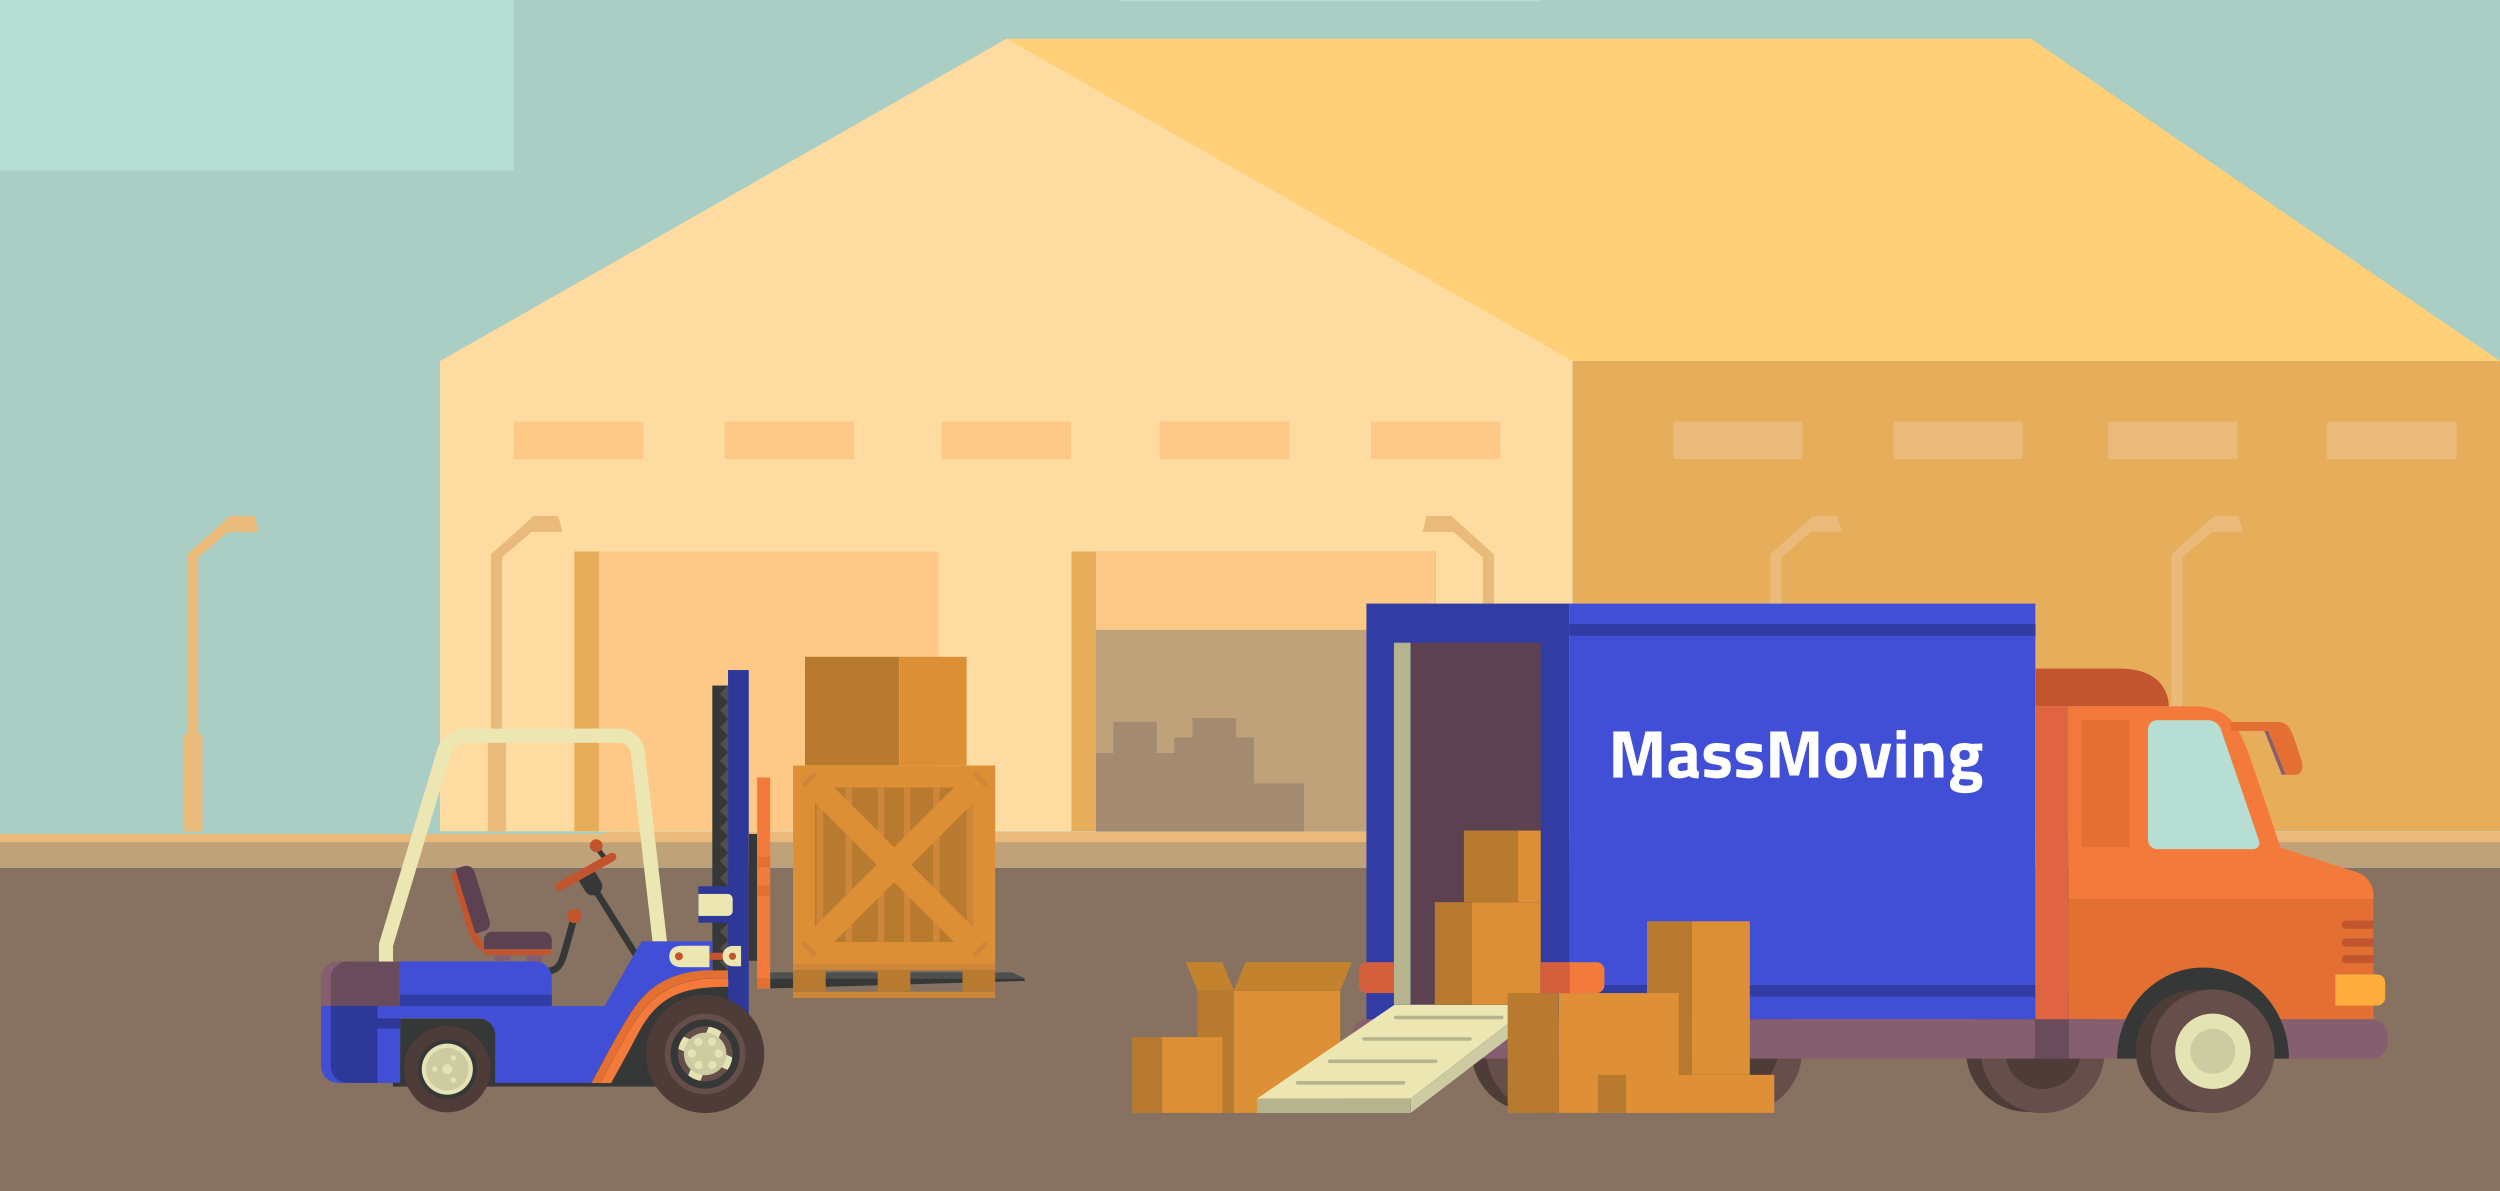 <?xml version="1.0" encoding="utf-8"?>
<svg id="master-artboard" viewBox="0 0 1400 667.135" version="1.1" xmlns="http://www.w3.org/2000/svg" x="0px" y="0px" width="1400px" height="667.135px" enable-background="new 0 0 1400 980"><rect x="0" y="0" width="1400" height="667.135" fill="#333333" stroke="none"/><rect id="ee-background" x="0" y="0" width="1400" height="667.135" style="fill: white; fill-opacity: 0; pointer-events: none;"/><defs><style id="ee-google-fonts">@import url(https://fonts.googleapis.com/css?family=Cairo:200,300,600,700,900,400);</style></defs>
<path d="M 0 0 H 1400 V 980 H 0 V 0 Z" fill="#B7DED3" transform="matrix(1, 0, 0, 1, 0, -216.185)"/>
<path d="M 0 702 H 1400 V 979.9 H 0 V 702 Z" fill="#877261" transform="matrix(1, 0, 0, 1, 0, -216.185)"/>



<path d="M 0 687.2 H 1400 V 702 H 0 V 687.2 Z" fill="#BFA27A" transform="matrix(1, 0, 0, 1, 0, -216.185)"/>
<path d="M 0 681.9 H 1400 V 687.8 H 0 V 681.9 Z" fill="#EABA7B" transform="matrix(1, 0, 0, 1, 0, -216.185)"/>
<g transform="matrix(1, 0, 0, 1, 0, -216.185)">
	<path d="M 0 311.6 H 339.1 V 683.2 H 0 V 311.6 Z" fill="#AACEC3"/>
	<path d="M 287.7 142.4 H 626.8 V 514 H 287.7 V 142.4 Z" fill="#AACEC3"/>
	<path d="M 580.9 216.9 H 920 V 588.5 H 580.9 V 216.9 Z" fill="#AACEC3"/>
	<path d="M 861.9 52.1 H 1201 V 423.7 H 861.9 V 52.1 Z" fill="#AACEC3"/>
	<path d="M 1066.5 167.4 H 1400 V 539 H 1066.5 V 167.4 Z" fill="#AACEC3"/>
</g>
<g transform="matrix(1, 0, 0, 1, 0, -216.185)">
	<path d="M 1400 418.4 L 563.6 418.4 L 563.6 237.9 L 1137.4 237.9 Z" fill="#FFD078"/>
	<path d="M 563.6 237.9 L 246.4 418.4 L 246.4 681.7 L 563.6 681.7 L 880.7 681.7 L 880.7 418.4 Z" fill="#FEDBA1"/>
	<path d="M 321.6 525 H 335.4 V 681.7 H 321.6 V 525 Z" fill="#E6AE5B"/>
	<path d="M 335.4 525 H 525.6 V 681.7 H 335.4 V 525 Z" fill="#FEC987"/>
	<path d="M 600 525 H 613.8 V 681.7 H 600 V 525 Z" fill="#E6AE5B"/>
	<path d="M 613.8 525.2 H 804 V 681.9 H 613.8 V 525.2 Z" fill="#BFA27A"/>
	<path d="M 613.8 525 H 804 V 568.9 H 613.8 V 525 Z" fill="#FEC987"/>
	<path d="M 287.7 452.3 H 360.2 V 473.3 H 287.7 V 452.3 Z" fill="#FEC987"/>
	<path d="M 405.8 452.3 H 478.3 V 473.3 H 405.8 V 452.3 Z" fill="#FEC987"/>
	<path d="M 527.3 452.3 H 599.8 V 473.3 H 527.3 V 452.3 Z" fill="#FEC987"/>
	<path d="M 649.5 452.3 H 722 V 473.3 H 649.5 V 452.3 Z" fill="#FEC987"/>
	<path d="M 767.7 452.3 H 840.2 V 473.3 H 767.7 V 452.3 Z" fill="#FEC987"/>
	<path d="M 880.7 418.4 H 1400 V 681.7 H 880.7 V 418.4 Z" fill="#E6AE5B"/>
	<path d="M 936.9 452.3 H 1009.4 V 473.3 H 936.9 V 452.3 Z" fill="#EABA7B"/>
	<path d="M 1060.3 452.3 H 1132.8 V 473.3 H 1060.3 V 452.3 Z" fill="#EABA7B"/>
	<path d="M 1180.5 452.3 H 1253 V 473.3 H 1180.5 V 452.3 Z" fill="#EABA7B"/>
	<path d="M 1303.2 452.3 H 1375.7 V 473.3 H 1303.2 V 452.3 Z" fill="#EABA7B"/>
	<path d="M 702.3 654.9 L 702.3 629.2 L 692.1 629.2 L 692.1 618.3 L 667.8 618.3 L 667.8 629.2 L 657.6 629.2 L 657.6 637.9 L 647.8 637.9 L 647.8 620.4 L 623.5 620.4 L 623.5 637.9 L 613.8 637.9 L 613.8 681.7 L 657.6 681.7 L 730.3 681.7 L 730.3 654.9 Z" fill="#A38A71"/>
</g>
<g transform="matrix(1, 0, 0, 1, 0, -216.185)">
	<g>
		<path d="M 1031.4 514.1 L 1014 514.1 L 997.6 528.3 L 997.6 627.3 L 991.4 627.3 L 991.4 526.6 L 1015.3 505.1 L 1029 505.1 Z" fill="#EABA7B"/>
		<path d="M 989.7 627.3 H 999.9 V 681.9 H 989.7 V 627.3 Z" fill="#EABA7B"/>
	</g>
	<g>
		<path d="M 796.6 514.1 L 814 514.1 L 830.4 528.3 L 830.4 627.3 L 836.6 627.3 L 836.6 526.6 L 812.7 505.1 L 799 505.1 Z" fill="#EABA7B"/>
		<path d="M 828.2 627.3 H 838.4 V 681.9 H 828.2 V 627.3 Z" fill="#EABA7B"/>
	</g>
	<g>
		<path d="M 315 514.1 L 297.6 514.1 L 281.1 528.3 L 281.1 627.3 L 274.9 627.3 L 274.9 526.6 L 298.9 505.1 L 312.6 505.1 Z" fill="#EABA7B"/>
		<path d="M 273.2 627.3 H 283.4 V 681.9 H 273.2 V 627.3 Z" fill="#EABA7B"/>
	</g>
	<g>
		<path d="M 144.9 514.1 L 127.5 514.1 L 111 528.3 L 111 627.3 L 104.8 627.3 L 104.8 526.6 L 128.8 505.1 L 142.4 505.1 Z" fill="#EABA7B"/>
		<path d="M 103.1 627.3 H 113.3 V 681.9 H 103.1 V 627.3 Z" fill="#EABA7B"/>
	</g>
	<g>
		<path d="M 1256 514.1 L 1238.6 514.1 L 1222.2 528.3 L 1222.2 627.3 L 1216 627.3 L 1216 526.6 L 1239.9 505.1 L 1253.6 505.1 Z" fill="#EABA7B"/>
		<path d="M 1214.3 627.3 H 1224.5 V 681.9 H 1214.3 V 627.3 Z" fill="#EABA7B"/>
	</g>
</g>
<g transform="matrix(1, 0, 0, 1, 0, -216.185)">
	<path fill="#4E3C38" d="M867.9,770.4v69l-9.7-0.6c-18.9,0-34.2-15.3-34.2-34.2c0-18.9,15.3-34.2,34.2-34.2L867.9,770.4z"/>
	<path fill="#664F4A" d="M901.6,804.9c0,19.1-15.5,34.6-34.6,34.6c-19.1,0-34.6-15.5-34.6-34.6c0-19.1,15.5-34.6,34.6-34.6&#10;&#9;&#9;C886.1,770.4,901.6,785.8,901.6,804.9z"/>
	<path fill="#4E3C38" d="M1144.9,770.4v69l-9.7-0.6c-18.9,0-34.2-15.3-34.2-34.2c0-18.9,15.3-34.2,34.2-34.2L1144.9,770.4z"/>
	<path fill="#664F4A" d="M1178.6,804.9c0,19.1-15.5,34.6-34.6,34.6c-19.1,0-34.6-15.5-34.6-34.6c0-19.1,15.5-34.6,34.6-34.6&#10;&#9;&#9;C1163.2,770.4,1178.6,785.8,1178.6,804.9z"/>
	<path fill="#4E3C38" d="M1165.2,804.9c0,11.7-9.5,21.1-21.1,21.1c-11.7,0-21.1-9.4-21.1-21.1c0-11.7,9.5-21.1,21.1-21.1&#10;&#9;&#9;C1155.7,783.8,1165.2,793.3,1165.2,804.9z"/>
	<path fill="#664F4A" d="M1009.1,804.9c0,19.1-15.5,34.6-34.6,34.6c-19.1,0-34.6-15.5-34.6-34.6c0-19.1,15.5-34.6,34.6-34.6&#10;&#9;&#9;C993.7,770.4,1009.1,785.8,1009.1,804.9z"/>
	<path fill="#4E3C38" d="M995.7,804.9c0,11.7-9.5,21.1-21.1,21.1c-11.7,0-21.1-9.4-21.1-21.1c0-11.7,9.4-21.1,21.1-21.1&#10;&#9;&#9;C986.2,783.8,995.7,793.3,995.7,804.9z"/>
	<path fill="#E36F32" d="M1314.1,736.2c-1.5,0-2.7-1-2.7-2.2c0-1.2,1.2-2.2,2.7-2.2h15v-12.1h-170.7V787h170.7v-31.5h-15&#10;&#9;&#9;c-1.5,0-2.7-1-2.7-2.2c0-1.2,1.2-2.2,2.7-2.2h15v-4.9h-15c-1.5,0-2.7-1-2.7-2.2c0-1.2,1.2-2.2,2.7-2.2h15v-5.6H1314.1z"/>
	<path fill="#C2552E" d="M1311.4,734c0,1.2,1.2,2.2,2.7,2.2h15v-4.4h-15C1312.6,731.8,1311.4,732.8,1311.4,734z"/>
	<path fill="#C2552E" d="M1311.4,744c0,1.2,1.2,2.2,2.7,2.2h15v-4.4h-15C1312.6,741.8,1311.4,742.8,1311.4,744z"/>
	<path fill="#C2552E" d="M1311.4,753.3c0,1.2,1.2,2.2,2.7,2.2h15v-4.4h-15C1312.6,751.1,1311.4,752.1,1311.4,753.3z"/>
	<path fill="#855E70" d="M1337.1,800c0,4.9-4,9-9,9h-169.8v-22h169.8c4.9,0,9,4,9,9V800z"/>
	<path fill="#363837" d="M1281.8,809c0-28.1-21.6-51-48.1-51s-48.1,22.8-48.1,51H1281.8z"/>
	<path fill="#4E3C38" d="M1240,770.4v69l-9.7-0.6c-18.9,0-34.2-15.3-34.2-34.2c0-18.9,15.3-34.2,34.2-34.2L1240,770.4z"/>
	<path fill="#664F4B" d="M1273.7,804.9c0,19.1-15.5,34.6-34.6,34.6s-34.6-15.5-34.6-34.6c0-19.1,15.5-34.6,34.6-34.6&#10;&#9;&#9;S1273.7,785.8,1273.7,804.9z"/>
	<path fill="#E4E3B4" d="M1260.3,804.9c0,11.7-9.5,21.1-21.1,21.1c-11.7,0-21.1-9.4-21.1-21.1c0-11.7,9.4-21.1,21.1-21.1&#10;&#9;&#9;C1250.8,783.8,1260.3,793.3,1260.3,804.9z"/>
	<path d="M 1251.8 804.9 A 12.6 12.6 0 0 1 1239.2 817.5 A 12.6 12.6 0 0 1 1226.6 804.9 A 12.6 12.6 0 0 1 1239.2 792.3 A 12.6 12.6 0 0 1 1251.8 804.9 Z" fill="#CDCBA2"/>
	<path fill="#FFAD3D" d="M1331.2,779.3h-23.4v-17.4h23.4c2.5,0,4.5,2,4.5,4.5v8.4C1335.7,777.3,1333.7,779.3,1331.2,779.3z"/>
	<path d="M 878.8 554.2 H 1139.8 V 787 H 878.8 V 554.2 Z" fill="#ECE6B3" style="fill: rgb(64, 79, 214);"/>
	<path d="M 691 771 H 750.5 V 839.4 H 691 V 771 Z" fill="#DD8F36"/>
	<path d="M 670.6 771 H 691 V 839.4 H 670.6 V 771 Z" fill="#B77A2F"/>
	<path d="M 878.8 565.7 H 1139.8 V 572.2 H 878.8 V 565.7 Z" fill="#CDCBA2" style="fill: rgb(49, 60, 163);"/>
	<path d="M 878.8 767.8 H 1139.8 V 774.3 H 878.8 V 767.8 Z" fill="#CDCBA2" style="fill: rgb(49, 61, 164);"/>
	<path fill="#855E70" d="M766.1,809h373.7v-22H766.1c-5,0-9,4-9,9v4C757.1,805,761.1,809,766.1,809z"/>
	<path d="M 765.2 554.2 H 878.9 V 787 H 765.2 V 554.2 Z" fill="#CDCBA2" style="fill: rgb(49, 61, 164);"/>
	<path fill="#F47A3B" d="M1329.1,716.7c0-5-3.8-10.2-8.6-11.8l-43.4-14.1c0,0-6.7-20.2-16.9-49.9c-10.1-29.7-20.1-29.2-38.5-29.2&#10;&#9;&#9;c-18.4,0-63.3,0-63.3,0v108h170.7V716.7z"/>
	<path d="M 703.9 831.4 H 789.9 V 839.5 H 703.9 V 831.4 Z" fill="#B6B48E"/>
	<path d="M 858.6 778.7 L 781.1 778.7 L 703.9 831.4 L 790 831.4 Z" fill="#ECE6B3"/>
	<path d="M 790 831.4 L 790 839.4 L 858.6 787 L 858.6 778.7 Z" fill="#CDCBA2"/>
	<g>
		<path fill="#B6B48E" d="M841,787h-59.4c-0.5,0-1-0.4-1-1c0-0.5,0.4-1,1-1H841c0.5,0,1,0.4,1,1C841.9,786.5,841.5,787,841,787z"/>
	</g>
	<g>
		<path fill="#B6B48E" d="M823.2,799h-59.4c-0.5,0-1-0.4-1-1c0-0.5,0.4-1,1-1h59.4c0.5,0,1,0.4,1,1C824.2,798.5,823.8,799,823.2,799&#10;&#9;&#9;&#9;z"/>
	</g>
	<g>
		<path fill="#B6B48E" d="M804,811.5h-59.4c-0.5,0-1-0.4-1-1c0-0.5,0.4-1,1-1H804c0.5,0,1,0.4,1,1&#10;&#9;&#9;&#9;C804.9,811.1,804.5,811.5,804,811.5z"/>
	</g>
	<path d="M 790 576.1 H 862.8 V 778.7 H 790 V 576.1 Z" fill="#5C4150"/>
	<g>
		<path fill="#B6B48E" d="M786,823.6h-59.4c-0.5,0-1-0.4-1-1c0-0.5,0.4-1,1-1H786c0.5,0,1,0.4,1,1&#10;&#9;&#9;&#9;C786.9,823.2,786.5,823.6,786,823.6z"/>
	</g>
	<path d="M 1165.7 619.5 H 1192.4 V 690.6 H 1165.7 V 619.5 Z" fill="#E36F32"/>
	<path fill="#B7DED3" d="M1265,686.9c0.9,2.7-0.6,4.8-3.4,4.8H1208c-2.8,0-5.1-2.3-5.1-5.1v-62c0-2.8,2.3-5.1,5.1-5.1h28.8&#10;&#9;&#9;c2.8,0,5.8,2.2,6.8,4.8L1265,686.9z"/>
	<path fill="#855E70" d="M1268,625.4l9.8,24.6c0,0,0.9,0,2.3,0l-9.8-24.6H1268z"/>
	<path fill="#E36F32" d="M1288.7,641.5l-4.2-12.5c-2.4-6.9-5.4-8.5-8.6-8.5h-2.3h-3.4h-2.3h-18.6v5h18.6h2.3l9.8,24.6&#10;&#9;&#9;c0,0,1.4,0,3.4,0c0.7,0,1.5,0,2.3,0C1289,650,1290.3,646.2,1288.7,641.5z"/>
	<path d="M 1139.8 787 H 1158.4 V 809 H 1139.8 V 787 Z" fill="#684C5B"/>
	<path d="M 780.6 576.1 H 789.9 V 778.7 H 780.6 V 576.1 Z" fill="#B6B48E"/>
	<path d="M 824.3 721.4 H 862.8 V 778.8 H 824.3 V 721.4 Z" fill="#DD8F36"/>
	<path d="M 803.5 721.4 H 824.3 V 778.8 H 803.5 V 721.4 Z" fill="#B77A2F"/>
	<path d="M 819.8 681.3 H 850 V 721.3 H 819.8 V 681.3 Z" fill="#B77A2F"/>
	<path d="M 922.3 732.1 H 947.5 V 818.1 H 922.3 V 732.1 Z" fill="#B77A2F"/>
	<path d="M 1139.8 611.7 H 1158.4 V 787 H 1139.8 V 611.7 Z" fill="#E06442"/>
	<path d="M 872.8 772.3 H 940 V 839.4 H 872.8 V 772.3 Z" fill="#DF8F36"/>
	<path d="M 844.3 772.3 H 872.8 V 839.4 H 844.3 V 772.3 Z" fill="#B77A2F"/>
	<path fill="#C2552E" d="M1139.8,611.7v-21.1h47.1c28.8,0,27.6,21.1,27.6,21.1H1139.8z"/>
	<path d="M 910.6 818.1 H 993.6 V 839.4 H 910.6 V 818.1 Z" fill="#DF8F36"/>
	<path d="M 894.8 818.1 H 910.6 V 839.4 H 894.8 V 818.1 Z" fill="#B77A2F"/>
	<path d="M 947.5 732.1 H 979.9 V 818.1 H 947.5 V 732.1 Z" fill="#DD8F36"/>
	<path d="M 850 681.3 H 862.8 V 721.3 H 850 V 681.3 Z" fill="#DD8F36"/>
	<path fill="#D55F3C" d="M765.4,772.3h15.2V755h-15.2c-2.5,0-4.5,2-4.5,4.5v8.3C760.9,770.3,763,772.3,765.4,772.3z"/>
	<path fill="#F47A3B" d="M894,772.3h-15.2V755H894c2.5,0,4.5,2,4.5,4.5v8.3C898.5,770.3,896.5,772.3,894,772.3z"/>
	<path d="M 862.8 755 H 878.9 V 772.3 H 862.8 V 755 Z" fill="#D55F3C"/>
	<path d="M 650.8 797 H 684.5 V 839.4 H 650.8 V 797 Z" fill="#DD8F36"/>
	<path d="M 634 797 H 650.8 V 839.4 H 634 V 797 Z" fill="#B77A2F"/>
	<path d="M 664.1 755 L 684.5 755 L 691 771 L 670.6 771 Z" fill="#C2822E"/>
	<path d="M 757 755 L 697.5 755 L 691 771 L 750.5 771 Z" fill="#C2822E"/>
<path d="M 828.611 569.148 L 828.611 569.148" style="fill: rgb(64, 79, 214); fill-opacity: 1; stroke: rgb(0, 0, 0); stroke-opacity: 1; stroke-width: 0; paint-order: fill;"/><path d="M 803.451 564.788 L 803.451 564.788" style="fill: rgb(49, 61, 164); fill-opacity: 1; stroke: rgb(0, 0, 0); stroke-opacity: 1; stroke-width: 0; paint-order: fill;"/><path d="M 936.992 660.055 L 936.992 676.375 L 933.672 676.375 L 933.672 663.755 L 933.312 663.755 L 930.122 675.655 L 926.812 675.655 L 923.622 663.755 L 923.262 663.755 L 923.262 676.375 L 919.952 676.375 L 919.952 660.055 L 925.592 660.055 L 928.472 671.935 L 931.352 660.055 L 936.992 660.055 ZM 943.182 676.665 C 940.702 676.665 939.462 675.352 939.462 672.725 C 939.462 671.478 939.792 670.578 940.452 670.025 C 941.118 669.472 942.188 669.148 943.662 669.055 L 946.222 668.865 L 946.222 668.115 C 946.222 667.635 946.115 667.302 945.902 667.115 C 945.688 666.922 945.325 666.825 944.812 666.825 C 944.285 666.825 943.555 666.845 942.622 666.885 C 941.695 666.925 940.922 666.968 940.302 667.015 L 940.202 664.785 C 941.928 664.318 943.562 664.085 945.102 664.085 C 946.635 664.085 947.742 664.405 948.422 665.045 C 949.102 665.685 949.442 666.708 949.442 668.115 L 949.442 673.115 C 949.475 673.515 949.542 673.785 949.642 673.925 C 949.748 674.072 949.945 674.175 950.232 674.235 L 950.142 676.665 C 949.308 676.665 948.648 676.608 948.162 676.495 C 947.668 676.382 947.182 676.158 946.702 675.825 C 945.535 676.385 944.362 676.665 943.182 676.665 M 943.872 674.045 C 944.478 674.045 945.142 673.948 945.862 673.755 L 946.222 673.665 L 946.222 671.095 L 944.042 671.285 C 943.148 671.365 942.702 671.845 942.702 672.725 C 942.702 673.605 943.092 674.045 943.872 674.045 ZM 956.715 676.665 C 955.655 676.665 954.365 676.522 952.845 676.235 L 952.085 676.085 L 952.175 673.395 C 954.115 673.655 955.525 673.785 956.405 673.785 C 956.991 673.785 957.458 673.722 957.805 673.595 C 958.151 673.462 958.325 673.222 958.325 672.875 C 958.325 672.555 958.158 672.322 957.825 672.175 C 957.498 672.028 956.951 671.892 956.185 671.765 C 955.898 671.732 955.698 671.702 955.585 671.675 C 954.785 671.528 954.128 671.348 953.615 671.135 C 953.101 670.915 952.685 670.568 952.365 670.095 C 952.045 669.628 951.885 668.968 951.885 668.115 C 951.885 666.755 952.301 665.748 953.135 665.095 C 953.968 664.442 955.111 664.115 956.565 664.115 C 957.431 664.115 958.705 664.265 960.385 664.565 L 961.175 664.715 L 961.125 667.375 C 959.191 667.122 957.761 666.995 956.835 666.995 C 956.288 666.995 955.858 667.048 955.545 667.155 C 955.238 667.268 955.085 667.485 955.085 667.805 C 955.085 668.145 955.245 668.382 955.565 668.515 C 955.885 668.648 956.405 668.782 957.125 668.915 L 957.965 669.055 C 959.245 669.308 960.155 669.688 960.695 670.195 C 961.241 670.702 961.515 671.515 961.515 672.635 C 961.515 674.008 961.121 675.022 960.335 675.675 C 959.555 676.335 958.348 676.665 956.715 676.665 ZM 968.041 676.665 C 966.981 676.665 965.691 676.522 964.171 676.235 L 963.411 676.085 L 963.501 673.395 C 965.441 673.655 966.851 673.785 967.731 673.785 C 968.318 673.785 968.785 673.722 969.131 673.595 C 969.478 673.462 969.651 673.222 969.651 672.875 C 969.651 672.555 969.485 672.322 969.151 672.175 C 968.825 672.028 968.278 671.892 967.511 671.765 C 967.225 671.732 967.025 671.702 966.911 671.675 C 966.111 671.528 965.455 671.348 964.941 671.135 C 964.428 670.915 964.011 670.568 963.691 670.095 C 963.371 669.628 963.211 668.968 963.211 668.115 C 963.211 666.755 963.628 665.748 964.461 665.095 C 965.295 664.442 966.438 664.115 967.891 664.115 C 968.758 664.115 970.031 664.265 971.711 664.565 L 972.501 664.715 L 972.451 667.375 C 970.518 667.122 969.088 666.995 968.161 666.995 C 967.615 666.995 967.185 667.048 966.871 667.155 C 966.565 667.268 966.411 667.485 966.411 667.805 C 966.411 668.145 966.571 668.382 966.891 668.515 C 967.211 668.648 967.731 668.782 968.451 668.915 L 969.291 669.055 C 970.571 669.308 971.481 669.688 972.021 670.195 C 972.568 670.702 972.841 671.515 972.841 672.635 C 972.841 674.008 972.448 675.022 971.661 675.675 C 970.881 676.335 969.675 676.665 968.041 676.665 ZM 992.498 660.055 L 992.498 676.375 L 989.178 676.375 L 989.178 663.755 L 988.818 663.755 L 985.628 675.655 L 982.318 675.655 L 979.128 663.755 L 978.768 663.755 L 978.768 676.375 L 975.458 676.375 L 975.458 660.055 L 981.098 660.055 L 983.978 671.935 L 986.858 660.055 L 992.498 660.055 ZM 1000.504 676.665 C 998.698 676.665 997.328 676.115 996.394 675.015 C 995.454 673.922 994.984 672.368 994.984 670.355 C 994.984 668.355 995.454 666.808 996.394 665.715 C 997.328 664.628 998.698 664.085 1000.504 664.085 C 1002.318 664.085 1003.691 664.628 1004.624 665.715 C 1005.558 666.808 1006.024 668.355 1006.024 670.355 C 1006.024 672.368 1005.558 673.922 1004.624 675.015 C 1003.691 676.115 1002.318 676.665 1000.504 676.665 M 1000.504 673.925 C 1001.278 673.925 1001.848 673.645 1002.214 673.085 C 1002.581 672.525 1002.764 671.615 1002.764 670.355 C 1002.764 669.088 1002.581 668.182 1002.214 667.635 C 1001.848 667.095 1001.278 666.825 1000.504 666.825 C 999.738 666.825 999.171 667.095 998.804 667.635 C 998.438 668.182 998.254 669.088 998.254 670.355 C 998.254 671.615 998.438 672.525 998.804 673.085 C 999.171 673.645 999.738 673.925 1000.504 673.925 ZM 1007.083 664.375 L 1010.443 664.375 L 1012.363 673.635 L 1013.033 673.635 L 1015.053 664.375 L 1018.313 664.375 L 1015.433 676.375 L 1009.963 676.375 L 1007.083 664.375 ZM 1020.164 676.375 M 1020.164 664.375 L 1023.374 664.375 L 1023.374 676.375 L 1020.164 676.375 L 1020.164 664.375 M 1020.164 659.595 L 1023.374 659.595 L 1023.374 662.835 L 1020.164 662.835 L 1020.164 659.595 ZM 1026.355 664.375 L 1029.545 664.375 L 1029.545 665.045 C 1030.152 664.692 1030.692 664.445 1031.165 664.305 C 1031.639 664.158 1032.145 664.085 1032.685 664.085 C 1034.159 664.085 1035.209 664.558 1035.835 665.505 C 1036.455 666.445 1036.765 667.902 1036.765 669.875 L 1036.765 676.375 L 1033.555 676.375 L 1033.555 669.965 C 1033.555 668.865 1033.422 668.088 1033.155 667.635 C 1032.895 667.188 1032.395 666.965 1031.655 666.965 C 1031.129 666.965 1030.529 667.078 1029.855 667.305 L 1029.565 667.395 L 1029.565 676.375 L 1026.355 676.375 L 1026.355 664.375 ZM 1044.446 681.895 C 1042.733 681.895 1041.403 681.642 1040.456 681.135 C 1039.503 680.635 1039.026 679.815 1039.026 678.675 C 1039.026 678.088 1039.166 677.565 1039.446 677.105 C 1039.726 676.652 1040.163 676.185 1040.756 675.705 C 1040.463 675.512 1040.243 675.262 1040.096 674.955 C 1039.943 674.655 1039.866 674.335 1039.866 673.995 C 1039.866 673.755 1039.926 673.508 1040.046 673.255 C 1040.166 673.002 1040.416 672.568 1040.796 671.955 C 1039.709 671.155 1039.166 669.988 1039.166 668.455 C 1039.166 667.002 1039.609 665.918 1040.496 665.205 C 1041.389 664.492 1042.626 664.135 1044.206 664.135 C 1044.879 664.135 1045.689 664.238 1046.636 664.445 L 1050.496 664.325 L 1050.496 666.895 L 1048.696 666.755 C 1048.903 667.088 1049.043 667.375 1049.116 667.615 C 1049.189 667.855 1049.226 668.182 1049.226 668.595 C 1049.226 670.035 1048.816 671.065 1047.996 671.685 C 1047.183 672.298 1045.943 672.605 1044.276 672.605 C 1043.796 672.605 1043.429 672.575 1043.176 672.515 C 1043.016 672.895 1042.936 673.222 1042.936 673.495 C 1042.936 673.828 1043.099 674.032 1043.426 674.105 C 1043.753 674.178 1044.366 674.222 1045.266 674.235 C 1046.499 674.268 1047.479 674.365 1048.206 674.525 C 1048.933 674.685 1049.496 675.008 1049.896 675.495 C 1050.296 675.988 1050.496 676.705 1050.496 677.645 C 1050.496 679.105 1049.999 680.178 1049.006 680.865 C 1048.013 681.552 1046.493 681.895 1044.446 681.895 M 1044.236 670.155 C 1045.449 670.155 1046.056 669.565 1046.056 668.385 C 1046.056 667.218 1045.449 666.635 1044.236 666.635 C 1043.003 666.635 1042.386 667.218 1042.386 668.385 C 1042.386 669.565 1043.003 670.155 1044.236 670.155 M 1044.666 679.255 C 1045.579 679.255 1046.239 679.152 1046.646 678.945 C 1047.053 678.738 1047.256 678.418 1047.256 677.985 C 1047.256 677.585 1047.109 677.332 1046.816 677.225 C 1046.516 677.125 1046.169 677.065 1045.776 677.045 C 1045.389 677.032 1045.129 677.025 1044.996 677.025 L 1042.836 676.855 C 1042.409 677.288 1042.196 677.722 1042.196 678.155 C 1042.196 678.535 1042.399 678.815 1042.806 678.995 C 1043.213 679.168 1043.833 679.255 1044.666 679.255 Z" transform="matrix(1.583, 0, 0, 1.583, -552.829, -419.071)" style="fill: rgb(255, 255, 255); white-space: pre; color: rgb(255, 255, 255);"/></g>
<g transform="matrix(1, 0, 0, 1, 0, -216.185)">
	<path d="M 398.9 600.1 H 407.7 V 766.4 H 398.9 V 600.1 Z" fill="#363837"/>
	<path d="M 408.2 824.7 L 220 824.7 L 220 786.5 L 344.1 786.5 L 367.2 768.3 L 408.2 759.5 Z" fill="#363837"/>
	<path d="M 407.7 591.4 L 407.7 712.5 L 391.1 712.5 L 391.1 732.9 L 407.7 732.9 L 407.7 806.4 L 419.3 806.4 L 419.3 591.4 Z" fill="#F47A3B" style="fill: rgb(46, 56, 153);"/>
	<path fill="#4E3C38" d="M428,806.4c0,18.3-14.8,33.1-33.1,33.1c-18.3,0-33.1-14.8-33.1-33.1c0-18.3,14.8-33.1,33.1-33.1&#10;&#9;&#9;C413.2,773.3,428,788.1,428,806.4z"/>
	<path d="M 417.5 806.4 A 22.6 22.6 0 0 1 394.9 829 A 22.6 22.6 0 0 1 372.3 806.4 A 22.6 22.6 0 0 1 394.9 783.8 A 22.6 22.6 0 0 1 417.5 806.4 Z" fill="#664F4B"/>
	<g>
		<path fill="#C2552E" d="M272.7,749.1c-7.4,0-10.9-12.4-13.3-20.7l-0.3-1.1c-1.9-6.6-6.1-20.2-6.1-20.3c-0.3-1,0.3-2.1,1.3-2.5&#10;&#9;&#9;&#9;c1-0.3,2.1,0.3,2.5,1.3c0,0.1,4.3,13.8,6.2,20.4l0.3,1.2c1.5,5.3,5,17.8,9.5,17.8c1.1,0,2,0.9,2,2&#10;&#9;&#9;&#9;C274.7,748.2,273.8,749.1,272.7,749.1z"/>
	</g>
	
		<path d="M 391.2 789.8 H 398.7 V 822.9 H 391.2 V 789.8 Z" transform="matrix(0.92 0.391 -0.391 0.92 346.631 -90.223)" fill="#E4E3B4"/>
	
		<path d="M 391.2 789.8 H 398.7 V 822.9 H 391.2 V 789.8 Z" transform="matrix(-0.391 0.92 -0.92 -0.391 1291.558 757.994)" fill="#E4E3B4"/>
	<path fill="#363837" d="M394.9,787c-10.7,0-19.4,8.7-19.4,19.4c0,10.7,8.7,19.4,19.4,19.4c10.7,0,19.4-8.7,19.4-19.4&#10;&#9;&#9;C414.3,795.7,405.7,787,394.9,787z M394.9,821.7c-8.5,0-15.3-6.9-15.3-15.4c0-8.5,6.9-15.3,15.3-15.3c8.5,0,15.3,6.9,15.3,15.3&#10;&#9;&#9;C410.3,814.9,403.4,821.7,394.9,821.7z"/>
	<path d="M 406.8 806.4 A 11.9 11.9 0 0 1 394.9 818.3 A 11.9 11.9 0 0 1 383 806.4 A 11.9 11.9 0 0 1 394.9 794.5 A 11.9 11.9 0 0 1 406.8 806.4 Z" fill="#CDCBA2"/>
	<path fill="#E4E3B4" d="M404.8,806.1c0,1.3-1,2.3-2.3,2.3c-1.3,0-2.3-1-2.3-2.3c0-1.3,1-2.3,2.3-2.3&#10;&#9;&#9;C403.8,803.8,404.8,804.8,404.8,806.1z"/>
	<path fill="#E4E3B4" d="M389.7,806.1c0,1.3-1,2.3-2.3,2.3c-1.3,0-2.3-1-2.3-2.3c0-1.3,1-2.3,2.3-2.3&#10;&#9;&#9;C388.7,803.8,389.7,804.8,389.7,806.1z"/>
	<path fill="#5C4150" d="M304.4,738h-28.8c-2.6,0-4.6,2.1-4.6,4.6v5.2h38v-5.2C309,740.1,306.9,738,304.4,738z"/>
	<path fill="#5C4150" d="M274.2,731.8l-8.5-27.5c-0.8-2.4-3.4-3.8-5.8-3.1l-5,1.5l11.3,36.3l5-1.5&#10;&#9;&#9;C273.6,736.9,275,734.3,274.2,731.8z"/>
	<path fill="#C2552E" d="M306.2,751.1h-32.5c-1.5,0-2.8-0.7-2.8-1.6v-1.6h38c0,0,0,0.7,0,1.6S307.8,751.1,306.2,751.1z"/>
	<path d="M 276.9 751.1 H 285.8 V 754.6 H 276.9 V 751.1 Z" fill="#855E70"/>
	<path d="M 294.7 751.1 H 303.6 V 756 H 294.7 V 751.1 Z" fill="#855E70"/>
	<path d="M 401.2 812.6 A 2.3 2.3 0 0 1 398.9 814.9 A 2.3 2.3 0 0 1 396.6 812.6 A 2.3 2.3 0 0 1 398.9 810.3 A 2.3 2.3 0 0 1 401.2 812.6 Z" fill="#E4E3B4"/>
	<path d="M 393.4 799.6 A 2.3 2.3 0 0 1 391.1 801.9 A 2.3 2.3 0 0 1 388.8 799.6 A 2.3 2.3 0 0 1 391.1 797.3 A 2.3 2.3 0 0 1 393.4 799.6 Z" fill="#E4E3B4"/>
	<path d="M 407.7 742.5 L 403.2 737.8 L 407.7 733.1 Z" fill="#4E4F4F"/>
	<path d="M 407.7 751.8 L 403.2 747.2 L 407.7 742.5 Z" fill="#4E4F4F"/>
	<path d="M 407.7 759.5 L 403.2 754.8 L 407.7 750.1 Z" fill="#4E4F4F"/>
	<g>
		<path fill="#363837" d="M303.6,762.2v-3.9c6.4,0,8-1.5,9.6-6.1c1.9-5.4,6.6-23.4,6.6-23.6l3.8,1c-0.2,0.7-4.8,18.3-6.7,23.9&#10;&#9;&#9;&#9;C314.7,759.9,311.2,762.2,303.6,762.2z"/>
	</g>
	<path d="M 393.5 812.6 A 2.3 2.3 0 0 1 391.2 814.9 A 2.3 2.3 0 0 1 388.9 812.6 A 2.3 2.3 0 0 1 391.2 810.3 A 2.3 2.3 0 0 1 393.5 812.6 Z" fill="#E4E3B4"/>
	<path d="M 401 799.5 A 2.3 2.3 0 0 1 398.7 801.8 A 2.3 2.3 0 0 1 396.4 799.5 A 2.3 2.3 0 0 1 398.7 797.2 A 2.3 2.3 0 0 1 401 799.5 Z" fill="#E4E3B4"/>
	<path fill="#363837" d="M327.3,704.7l-4.4,2.7l4.9,7.9c0.8,1.3,2.3,2.3,3.4,2.3l1.9-0.1l22.9,36.7l3.1-1.9l-22.9-36.7&#10;&#9;&#9;c0,0,0.4-0.8,0.9-1.7c0.5-0.9,0.2-2.8-0.6-4.1l-4.9-7.9L327.3,704.7z"/>
	<path fill="#ECE6B3" d="M407.5,729.1h-16.4v-12.3h16.4c1.5,0,2.8,1.2,2.8,2.8v6.8C410.3,727.9,409,729.1,407.5,729.1z"/>
	<path fill="#F47A3B" d="M401.5,764c-32.9,0-43.1,19.7-48.6,28.4c-4.1,6.5-12.6,22.5-16.8,30.3h6.1c0,0,9.1-16.2,14.7-27&#10;&#9;&#9;c11.5-22.3,25.3-26.9,50.9-26.9V764H401.5z"/>
	<path fill="#F47A3B" d="M398.9,759.5v-16.2h-39.6l-20.8,36.3H309v-15.7c0-5.1-4.2-9.3-9.3-9.3h-75.8v24.9h-44.1v33.8&#10;&#9;&#9;c0,5.1,4.2,9.3,9.3,9.3h35v-36.1H268c5.1,0,9.3,4.2,9.3,9.3v26.8h53.9c0,0,13.6-26,19.1-34.7C355.8,779.2,366,759.5,398.9,759.5z" style="fill: rgb(64, 79, 214);"/>
	<path fill="#E36F32" d="M401.5,764h6.2v-4.4h-8.8c-32.9,0-43.1,19.7-48.6,28.4c-5.5,8.8-19.1,34.7-19.1,34.7h5&#10;&#9;&#9;c4.1-7.8,12.7-23.8,16.8-30.3C358.4,783.6,368.6,764,401.5,764z"/>
	<path d="M 397.3 749.7 H 410.2 V 753.7 H 397.3 V 749.7 Z" fill="#C2552E"/>
	<path fill="#ECE6B3" d="M415,746v11.3h-4.7c-3.1,0-5.7-2.5-5.7-5.7c0-3.1,2.5-5.7,5.7-5.7H415z"/>
	<path d="M 412.2 751.7 A 2 2 0 0 1 410.2 753.7 A 2 2 0 0 1 408.2 751.7 A 2 2 0 0 1 410.2 749.7 A 2 2 0 0 1 412.2 751.7 Z" fill="#C2552E"/>
	<path fill="#ECE6B3" d="M381.8,757.8h15.5v-12h-15.5c-5.1,0-7,2.7-7,6C374.8,755.1,376.7,757.8,381.8,757.8z"/>
	<path d="M 382.4 751.7 A 2.2 2.2 0 0 1 380.2 753.9 A 2.2 2.2 0 0 1 378 751.7 A 2.2 2.2 0 0 1 380.2 749.5 A 2.2 2.2 0 0 1 382.4 751.7 Z" fill="#C2552E"/>
	<path d="M 223.9 773.3 H 309 V 779.6 H 223.9 V 773.3 Z" fill="#E36F32" style="fill: rgb(49, 61, 166);"/>
	<path fill="#855E70" d="M194.5,754.6h-5.4c-5.1,0-9.3,4.2-9.3,9.3v15.7h5.4v-15.7C185.2,758.8,189.3,754.6,194.5,754.6z"/>
	<path fill="#684C5B" d="M194.5,754.6c-5.1,0-9.3,4.2-9.3,9.3v15.7h38.7v-24.9H194.5z"/>
	<path fill="#4E3C38" d="M274.6,814.9c0,13.3-10.8,24.2-24.2,24.2c-13.3,0-24.2-10.8-24.2-24.2c0-13.3,10.8-24.2,24.2-24.2&#10;&#9;&#9;C263.8,790.7,274.6,801.5,274.6,814.9z"/>
	<path fill="#363837" d="M267.1,814.9c0,9.2-7.4,16.6-16.6,16.6c-9.2,0-16.6-7.4-16.6-16.6c0-9.2,7.4-16.6,16.6-16.6&#10;&#9;&#9;C259.6,798.2,267.1,805.7,267.1,814.9z"/>
	<path d="M 264.8 814.9 A 14.3 14.3 0 0 1 250.5 829.2 A 14.3 14.3 0 0 1 236.2 814.9 A 14.3 14.3 0 0 1 250.5 800.6 A 14.3 14.3 0 0 1 264.8 814.9 Z" fill="#E4E3B4"/>
	<path d="M 262.4 814.9 A 11.9 11.9 0 0 1 250.5 826.8 A 11.9 11.9 0 0 1 238.6 814.9 A 11.9 11.9 0 0 1 250.5 803 A 11.9 11.9 0 0 1 262.4 814.9 Z" fill="#CDCBA2"/>
	<path fill="#E36F32" d="M224.1,786.5h-12.7v-7h-26.2v33.8c0,5.1,4.2,9.3,9.3,9.3h16.9v-30.4h12.7V786.5z" style="fill: rgb(46, 56, 153);"/>
	<path d="M 253.3 814.9 A 2.8 2.8 0 0 1 250.5 817.7 A 2.8 2.8 0 0 1 247.7 814.9 A 2.8 2.8 0 0 1 250.5 812.1 A 2.8 2.8 0 0 1 253.3 814.9 Z" fill="#E4E3B4"/>
	<g>
		<path fill="#E4E3B4" d="M255.4,808.6c0,0.8-0.7,1.5-1.5,1.5c-0.8,0-1.5-0.7-1.5-1.5c0-0.8,0.7-1.5,1.5-1.5&#10;&#9;&#9;&#9;C254.7,807.1,255.4,807.8,255.4,808.6z"/>
		<path fill="#E4E3B4" d="M255.4,821.1c0,0.8-0.7,1.5-1.5,1.5c-0.8,0-1.5-0.7-1.5-1.5c0-0.8,0.7-1.5,1.5-1.5&#10;&#9;&#9;&#9;C254.7,819.6,255.4,820.3,255.4,821.1z"/>
		<path d="M 244.9 814.9 A 1.5 1.5 0 0 1 243.4 816.4 A 1.5 1.5 0 0 1 241.9 814.9 A 1.5 1.5 0 0 1 243.4 813.4 A 1.5 1.5 0 0 1 244.9 814.9 Z" fill="#E4E3B4"/>
	</g>
	
		<path d="M 335.9 690.6 H 338.7 V 698.2 H 335.9 V 690.6 Z" transform="matrix(0.793 -0.609 0.609 0.793 -353.325 349.399)" fill="#363837"/>
	<path d="M 325.5 729.1 A 4 4 0 0 1 321.5 733.1 A 4 4 0 0 1 317.5 729.1 A 4 4 0 0 1 321.5 725.1 A 4 4 0 0 1 325.5 729.1 Z" fill="#C2552E"/>
	<path fill="#C2552E" d="M344.9,694.9c0.6,1.1,0.1,2.7-1.1,3.4l-29,16.3c-1.3,0.7-2.8,0.4-3.5-0.8c-0.6-1.1-0.1-2.7,1.1-3.4l29-16.3&#10;&#9;&#9;C342.7,693.4,344.2,693.8,344.9,694.9z"/>
	<path d="M 337.5 689.8 A 3.6 3.6 0 0 1 333.9 693.4 A 3.6 3.6 0 0 1 330.3 689.8 A 3.6 3.6 0 0 1 333.9 686.2 A 3.6 3.6 0 0 1 337.5 689.8 Z" fill="#C2552E"/>
	<path d="M 407.7 609.4 L 403.2 604.7 L 407.7 600.1 Z" fill="#4E4F4F"/>
	<path d="M 407.7 618.8 L 403.2 614.1 L 407.7 609.4 Z" fill="#4E4F4F"/>
	<path d="M 407.7 628.2 L 403.2 623.5 L 407.7 618.8 Z" fill="#4E4F4F"/>
	<path d="M 407.7 637.5 L 403.2 632.8 L 407.7 628.2 Z" fill="#4E4F4F"/>
	<path d="M 407.7 646.9 L 403.2 642.2 L 407.7 637.5 Z" fill="#4E4F4F"/>
	<path d="M 407.7 656.3 L 403.2 651.6 L 407.7 646.9 Z" fill="#4E4F4F"/>
	<path d="M 407.7 665.6 L 403.2 660.9 L 407.7 656.3 Z" fill="#4E4F4F"/>
	<path d="M 407.7 675 L 403.2 670.3 L 407.7 665.6 Z" fill="#4E4F4F"/>
	<path d="M 407.7 684.4 L 403.2 679.7 L 407.7 675 Z" fill="#4E4F4F"/>
	<path d="M 407.7 693.7 L 403.2 689 L 407.7 684.4 Z" fill="#4E4F4F"/>
	<path d="M 407.7 703.1 L 403.2 698.4 L 407.7 693.7 Z" fill="#4E4F4F"/>
	<path d="M 407.7 712.5 L 403.2 707.8 L 407.7 703.1 Z" fill="#4E4F4F"/>
	<path d="M 419.3 683.2 H 424.1 V 754.2 H 419.3 V 683.2 Z" fill="#363837"/>
	<path d="M 453.2 652.7 H 548.9 V 747.8 H 453.2 V 652.7 Z" fill="#B77A2F"/>
	<path d="M 424 651.6 H 431.3 V 769.7 H 424 V 651.6 Z" fill="#F47A3B"/>
	<path d="M 424 764 H 431.3 V 769.8 H 424 V 764 Z" fill="#E36F32"/>
	<path d="M 424 712.1 H 431.3 V 717.9 H 424 V 712.1 Z" fill="#E36F32"/>
	<path d="M 424 696 H 431.3 V 701.8 H 424 V 696 Z" fill="#E36F32"/>
	<path d="M 491.5 657.2 H 495.2 V 743.6 H 491.5 V 657.2 Z" fill="#CE8638"/>
	<path d="M 506.1 657.2 H 509.8 V 743.6 H 506.1 V 657.2 Z" fill="#CE8638"/>
	<path d="M 473.5 657.2 H 477.2 V 743.6 H 473.5 V 657.2 Z" fill="#CE8638"/>
	<path d="M 457.3 657.2 H 461 V 743.6 H 457.3 V 657.2 Z" fill="#CE8638"/>
	<path d="M 573.8 765.5 L 431.4 769.7 L 431.4 764 L 573.8 764 Z" fill="#363837"/>
	<path d="M 522.5 657.2 H 526.2 V 743.6 H 522.5 V 657.2 Z" fill="#CE8638"/>
	<path d="M 541.3 657.2 H 545 V 743.6 H 541.3 V 657.2 Z" fill="#CE8638"/>
	<g>
		<path fill="#ECE6B3" d="M220.1,754.6h-7.9v-9.8l32.7-108.9c2-6.6,8.9-11.7,15.7-11.7h86.2c7.2,0,13.4,5.6,14.3,12.7l12.4,106.4&#10;&#9;&#9;&#9;h-8.1l-12.1-105.5c-0.4-3.1-3.3-5.7-6.4-5.7h-86.2c-3.4,0-7.2,2.8-8.2,6.1L220.1,746V754.6z"/>
	</g>
	<path d="M 566.7 760.7 L 431.4 760.7 L 431.4 764 L 573.8 764 Z" fill="#4E4F4F"/>
	<path d="M 450.8 584 H 503.6 V 645 H 450.8 V 584 Z" fill="#B77A2F"/>
	<path d="M 503.6 584 H 541.3 V 645 H 503.6 V 584 Z" fill="#DD8F36"/>
	<path fill="#DD8F36" d="M444.1,644.9V756h113.2V644.9H444.1z M491,700.5l-34.6,34.6v-69.3L491,700.5z M467.1,657.2h67.1l-33.5,33.5&#10;&#9;&#9;L467.1,657.2z M500.7,710.2l33.5,33.5h-67.1L500.7,710.2z M510.3,700.5l34.6-34.6v69.3L510.3,700.5z"/>
	<path d="M 444.1 756 H 557.3 V 759.5 H 444.1 V 756 Z" fill="#CE8638"/>
	<path d="M 444.1 771.6 H 557.3 V 775.1 H 444.1 V 771.6 Z" fill="#CE8638"/>
	<path d="M 444.1 759.5 H 462.4 V 771.5 H 444.1 V 759.5 Z" fill="#B77A2F"/>
	<path d="M 539 759.5 H 557.3 V 771.5 H 539 V 759.5 Z" fill="#B77A2F"/>
	<path d="M 491.5 759.5 H 509.8 V 771.5 H 491.5 V 759.5 Z" fill="#B77A2F"/>
	<path fill="#CE8638" d="M552.6,744.4c0.4,0.4,0.4,1.1,0,1.5l-5.5,5.6c-0.4,0.4-1.1,0.4-1.6,0l-0.4-0.4c-0.4-0.4-0.4-1.1,0-1.6&#10;&#9;&#9;l5.5-5.6c0.4-0.4,1.1-0.4,1.6,0L552.6,744.4z"/>
	<path fill="#CE8638" d="M456.9,751.1c0.4-0.4,0.4-1.1,0-1.6l-5.5-5.6c-0.4-0.4-1.1-0.4-1.6,0l-0.4,0.4c-0.4,0.4-0.4,1.1,0,1.5&#10;&#9;&#9;l5.5,5.6c0.4,0.4,1.1,0.4,1.5,0L456.9,751.1z"/>
	<path fill="#CE8638" d="M449.5,656.1c-0.4-0.4-0.4-1.1,0-1.6l5.5-5.6c0.4-0.4,1.1-0.4,1.6,0l0.4,0.4c0.4,0.4,0.4,1.1,0,1.6&#10;&#9;&#9;l-5.5,5.6c-0.4,0.4-1.1,0.4-1.6,0L449.5,656.1z"/>
	<path fill="#CE8638" d="M545.2,649.3c-0.4,0.4-0.4,1.1,0,1.5l5.5,5.6c0.4,0.4,1.1,0.4,1.6,0l0.4-0.4c0.4-0.4,0.4-1.1,0-1.6&#10;&#9;&#9;l-5.5-5.6c-0.4-0.4-1.1-0.4-1.5,0L545.2,649.3z"/>
<path d="M 191.962 794.854" style="fill: rgb(46, 56, 153); fill-opacity: 1; stroke: rgb(0, 0, 0); stroke-opacity: 1; stroke-width: 0; paint-order: fill;"/><path d="M 256.008 776.767 L 256.008 776.767" style="fill: rgb(49, 61, 166); fill-opacity: 1; stroke: rgb(0, 0, 0); stroke-opacity: 1; stroke-width: 0; paint-order: fill;"/><path d="M 1687.92 760.51" style="fill: rgb(46, 56, 153); fill-opacity: 1; stroke: rgb(0, 0, 0); stroke-opacity: 1; stroke-width: 0; paint-order: fill;"/></g>
<path d="M 213.214 271.431" style="fill: rgb(183, 222, 211); fill-opacity: 1; stroke: rgb(0, 0, 0); stroke-opacity: 1; stroke-width: 0; paint-order: fill;" transform="matrix(1, 0, 0, 1, 0, -216.185)"/></svg>